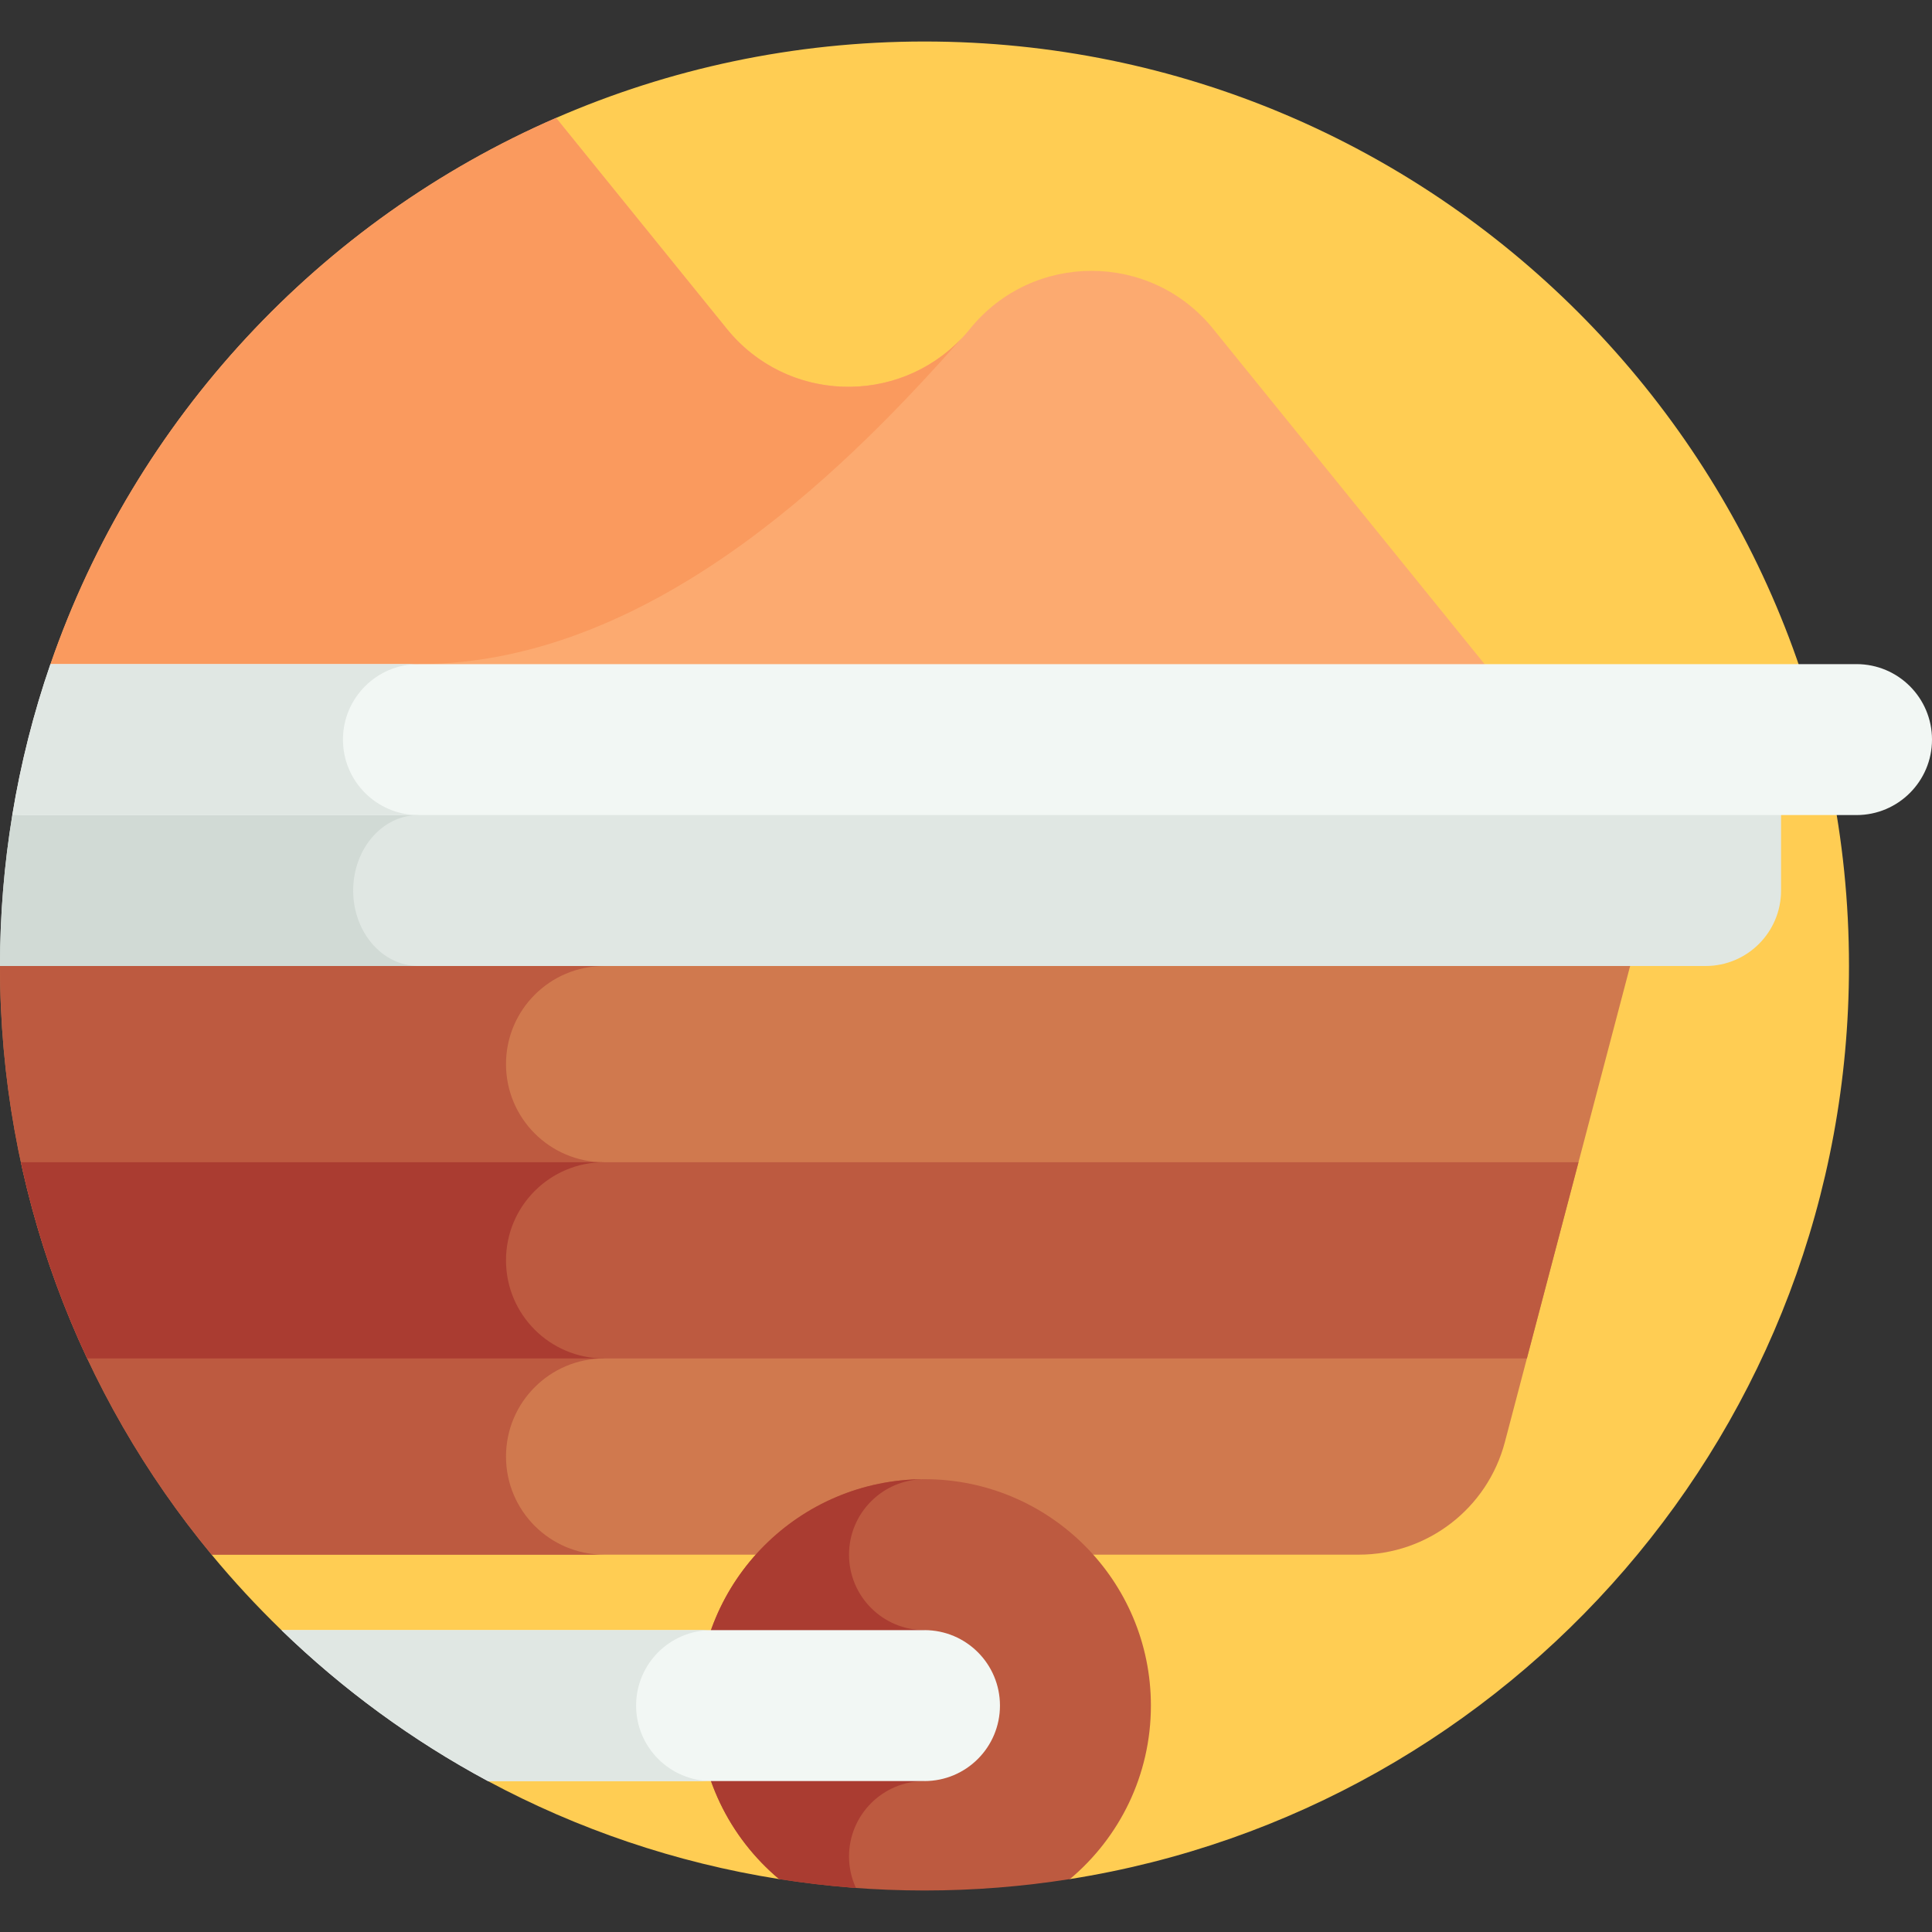 <svg id="Capa_1" enable-background="new 0 0 512 512" height="512" viewBox="0 0 512 512" width="512" xmlns="http://www.w3.org/2000/svg"><rect x="0" y="0" width="512" height="512" fill="#333333" stroke="none"/><g><g><g><path d="m245 11c-34.705 0-67.716 7.232-97.632 20.245l-91.289 380.755c5.794 7.008 11.979 13.679 18.505 20l54.715 20v20c23.661 12.701 49.648 21.626 77.159 25.973l38.542-15.569 38.542 15.569c116.997-18.489 206.458-119.778 206.458-241.973 0-135.31-109.69-245-245-245z" fill="#ffcd53"/></g></g><g><g><path d="m442 236-120.505-148.853c-16.59-20.493-47.845-20.493-64.436 0-16.59 20.493-47.845 20.493-64.435 0l-45.256-55.902c-62.571 27.219-111.554 79.796-133.987 144.756z" fill="#fcaa70"/></g></g><g><g><path d="m110.888 189.65v-13.65c64.194 0 117.37-56.437 143.923-86.316-17.035 17.903-46.316 17.067-62.187-2.537l-45.256-55.902c-62.571 27.219-111.554 79.796-133.987 144.756z" fill="#fa9a5e"/></g></g><g><g><path d="m56.079 412h304.041c18.172 0 34.06-12.249 38.684-29.823l33.196-126.177v-19.955l-432 19.955c0 59.272 21.05 113.627 56.079 156z" fill="#d0794e"/></g></g><g><g><path d="m160.096 256v-7.395l-160.096 7.395c0 59.272 21.05 113.627 56.079 156h104.017c-14.359 0-26-11.641-26-26s11.641-26 26-26v-52c-14.359 0-26-11.641-26-26s11.64-26 26-26z" fill="#bd5a40"/></g></g><g><g><path d="m3.268 216-.003.001c-2.141 13.016-3.265 26.376-3.265 39.999h452c11.046 0 20-8.954 20-20v-40z" fill="#e0e7e3"/></g></g><g><g><path d="m110.888 216v-4.592l-107.62 4.592-.003.001c-2.141 13.016-3.265 26.376-3.265 39.999h110.888c-9.55 0-17.292-8.954-17.292-20s7.742-20 17.292-20z" fill="#d1dad5"/></g></g><g><g><path d="m512 196c0 5.52-2.24 10.52-5.86 14.14s-8.62 5.86-14.14 5.86h-488.75c2.26-13.75 5.66-27.12 10.11-40h478.64c11.05 0 20 8.95 20 20z" fill="#f2f7f4"/></g></g><g><g><path d="m110.888 176h-97.515c-4.448 12.88-7.846 26.247-10.105 40h107.619c-11.046 0-20-8.954-20-20s8.955-20 20.001-20z" fill="#e0e7e3"/></g></g><g><g><path d="m245 392c-33.137 0-60 26.863-60 60 0 18.461 8.344 34.967 21.458 45.973 12.557 1.985 25.427 3.027 38.542 3.027s25.985-1.042 38.542-3.027c13.114-11.006 21.458-27.512 21.458-45.973 0-33.137-26.863-60-60-60z" fill="#bd5a40"/></g></g><g><g><path d="m245 472v-40c-11.046 0-20-8.954-20-20s8.954-20 20-20c-33.137 0-60 26.863-60 60 0 18.461 8.344 34.967 21.458 45.973 6.706 1.06 13.5 1.852 20.375 2.356-1.165-2.538-1.833-5.353-1.833-8.329 0-11.046 8.954-20 20-20z" fill="#aa3c31"/></g></g><g><g><path d="m245 432h-170.416c16.235 15.723 34.634 29.221 54.715 40h115.701c11.046 0 20-8.954 20-20s-8.954-20-20-20z" fill="#f2f7f4"/></g></g><g><g><path d="m168.574 452c0-11.046 8.954-20 20-20h-113.99c16.235 15.723 34.634 29.221 54.715 40h59.275c-11.045 0-20-8.954-20-20z" fill="#e0e7e3"/></g></g><g><g><path d="m404.638 360 13.681-52h-412.775c3.926 18.164 9.858 35.581 17.567 52z" fill="#bd5a40"/></g></g><g><g><path d="m134.096 334c0-14.359 11.641-26 26-26h-154.552c3.926 18.164 9.858 35.581 17.567 52h136.985c-14.36 0-26-11.641-26-26z" fill="#aa3c31"/></g></g></g></svg>